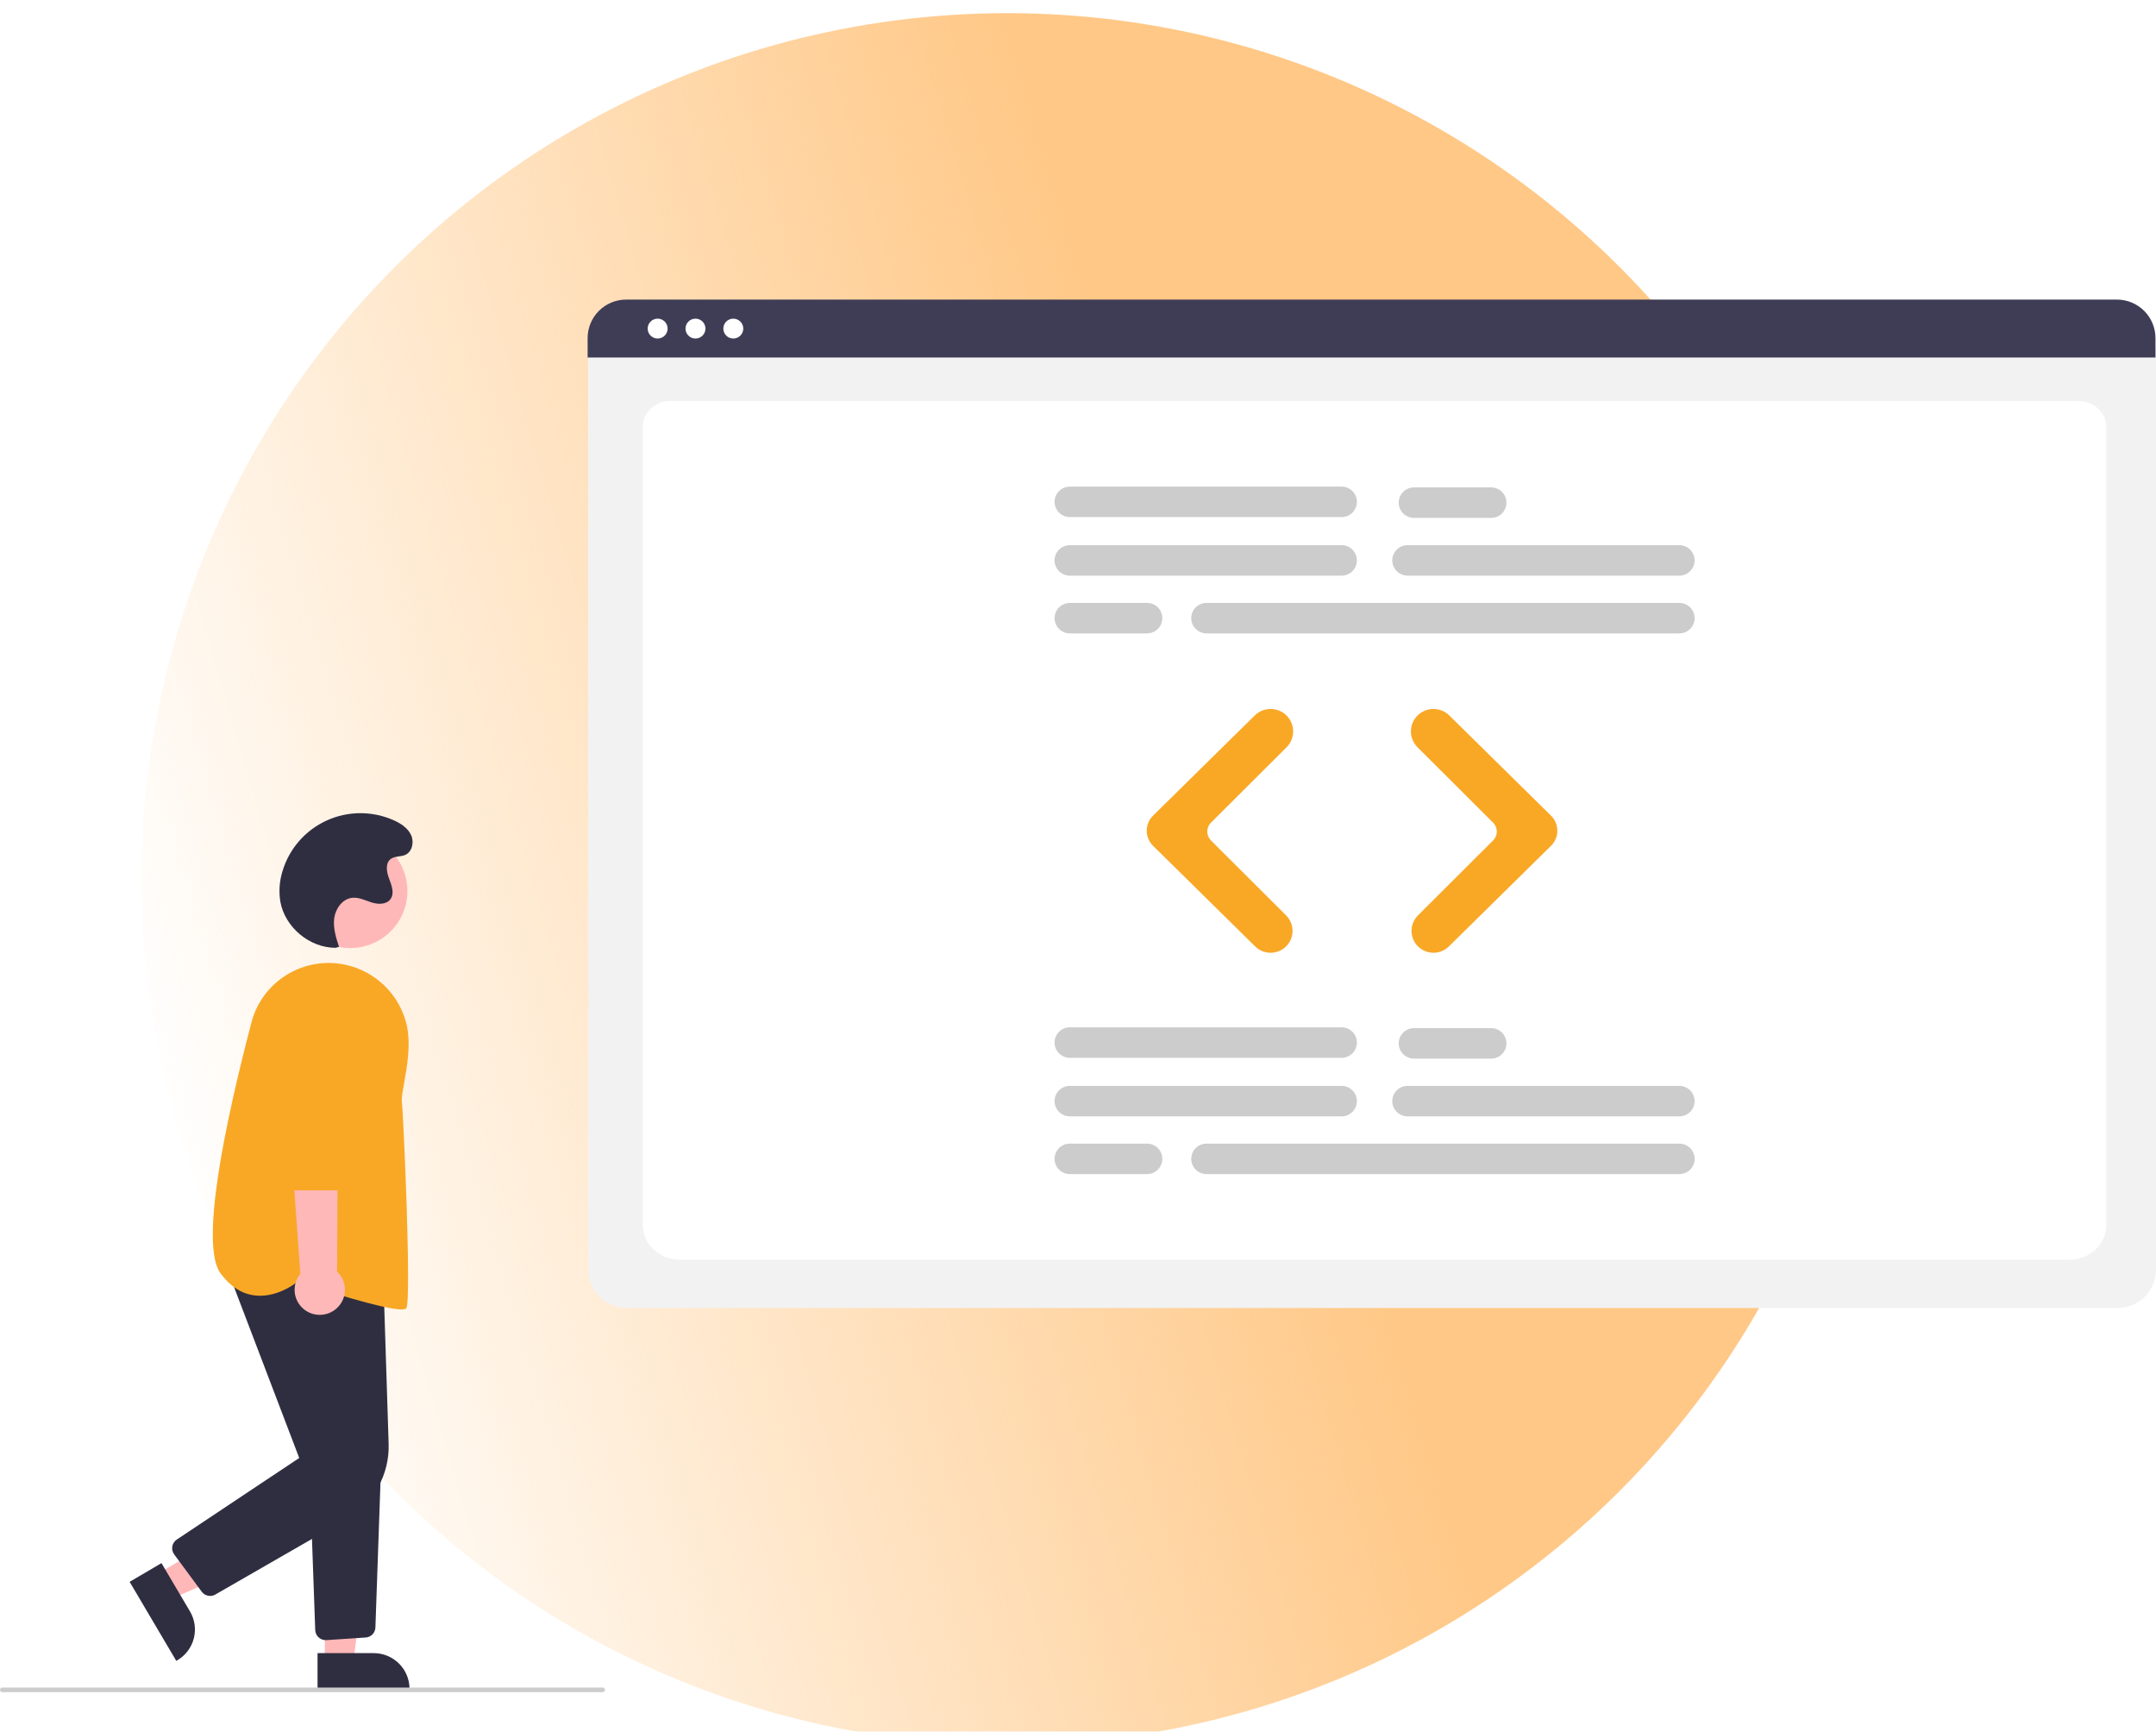 <svg width="655" height="526" viewBox="0 0 655 526" fill="none" xmlns="http://www.w3.org/2000/svg">
<g filter="url(#filter0_i)">
<circle cx="306" cy="263" r="263" fill="url(#paint0_linear)"/>
</g>
<g clip-path="url(#clip0)">
<path d="M106.408 287.973C115.996 287.973 123.769 280.221 123.769 270.66C123.769 261.098 115.996 253.346 106.408 253.346C96.82 253.346 89.046 261.098 89.046 270.66C89.046 280.221 96.82 287.973 106.408 287.973Z" fill="#FFB8B8"/>
<path d="M47.744 478.129L52.14 485.577L83.039 472.212L76.55 461.221L47.744 478.129Z" fill="#FFB8B8"/>
<path d="M49.061 474.799L57.718 489.465L57.719 489.466C58.443 490.693 58.918 492.051 59.117 493.462C59.315 494.872 59.233 496.308 58.875 497.687C58.517 499.065 57.89 500.36 57.03 501.498C56.17 502.635 55.093 503.592 53.863 504.314L53.558 504.493L39.383 480.479L49.061 474.799Z" fill="#2F2E41"/>
<path d="M98.679 504.96L107.345 504.959L111.468 471.626L98.677 471.626L98.679 504.96Z" fill="#FFB8B8"/>
<path d="M96.469 502.138L113.535 502.137H113.536C114.964 502.137 116.378 502.418 117.698 502.963C119.017 503.508 120.216 504.307 121.226 505.314C122.236 506.321 123.037 507.517 123.584 508.833C124.131 510.149 124.412 511.559 124.412 512.983V513.336L96.469 513.337L96.469 502.138Z" fill="#2F2E41"/>
<path d="M63.838 484.764C63.34 484.764 62.848 484.647 62.403 484.423C61.958 484.199 61.572 483.873 61.277 483.472L52.919 472.152C52.664 471.807 52.482 471.414 52.383 470.996C52.285 470.579 52.273 470.146 52.347 469.723C52.422 469.301 52.581 468.898 52.816 468.539C53.051 468.18 53.356 467.872 53.714 467.634L90.905 442.862L68.464 384.021L116.453 387.97L118.069 438.535C118.221 443.14 117.114 447.7 114.867 451.725C112.62 455.751 109.318 459.092 105.314 461.391L65.428 484.338C64.945 484.617 64.397 484.764 63.838 484.764Z" fill="#2F2E41"/>
<path d="M98.941 498.192C98.117 498.191 97.327 497.871 96.735 497.301C96.144 496.73 95.797 495.953 95.767 495.133L94.009 445.873L115.786 444.729L114.052 494.343C114.027 495.129 113.708 495.877 113.16 496.442C112.611 497.007 111.871 497.347 111.084 497.397L99.157 498.185C99.084 498.19 99.012 498.192 98.941 498.192Z" fill="#2F2E41"/>
<path d="M122.007 397.752C116.466 397.752 97.113 391.538 90.395 389.322C89.39 390.124 83.868 394.242 77.423 393.489C73.446 393.024 69.945 390.779 67.017 386.817C60.552 378.066 68.537 340.539 76.376 310.599C77.947 304.547 81.81 299.338 87.152 296.067C92.495 292.797 98.901 291.719 105.024 293.061C109.462 294.038 113.538 296.229 116.796 299.389C120.053 302.55 122.363 306.553 123.464 310.95C124.94 316.94 123.671 323.986 122.744 329.132C122.308 331.551 121.964 333.462 122.081 334.401C122.536 338.03 125.064 394.946 123.439 397.376C123.266 397.635 122.765 397.752 122.007 397.752Z" fill="#F9A826"/>
<path d="M101.737 397.853C102.628 397.192 103.362 396.344 103.889 395.37C104.415 394.395 104.721 393.317 104.784 392.212C104.848 391.106 104.667 390.001 104.256 388.973C103.844 387.944 103.212 387.019 102.403 386.26L102.746 317.291L86.456 319.996L91.241 386.94C90.054 388.38 89.438 390.204 89.51 392.066C89.581 393.929 90.335 395.7 91.629 397.046C92.922 398.391 94.666 399.216 96.529 399.365C98.392 399.514 100.245 398.976 101.737 397.853Z" fill="#FFB8B8"/>
<path d="M105.505 361.584H87.959C87.121 361.581 86.318 361.25 85.723 360.662C85.128 360.074 84.788 359.276 84.778 358.44L84.347 311.006C84.332 309.366 84.644 307.739 85.263 306.22C85.883 304.7 86.798 303.319 87.957 302.154C89.115 300.99 90.494 300.066 92.013 299.436C93.531 298.807 95.16 298.483 96.805 298.485C98.45 298.487 100.078 298.815 101.595 299.448C103.112 300.081 104.489 301.009 105.644 302.176C106.8 303.343 107.712 304.727 108.328 306.248C108.944 307.769 109.251 309.396 109.232 311.037L108.686 358.448C108.673 359.282 108.333 360.078 107.738 360.664C107.143 361.251 106.341 361.581 105.505 361.584Z" fill="#F9A826"/>
<path d="M101.987 287.901C94.038 287.915 86.539 281.65 85.162 273.843C84.668 270.776 84.891 267.637 85.811 264.669C86.811 261.291 88.525 258.166 90.838 255.505C93.151 252.843 96.01 250.707 99.221 249.241C102.432 247.774 105.921 247.011 109.453 247.003C112.985 246.996 116.478 247.743 119.695 249.195C121.822 250.154 123.916 251.533 124.89 253.648C125.864 255.763 125.254 258.72 123.124 259.672C121.732 260.294 119.986 259.988 118.751 260.881C116.977 262.164 117.434 264.893 118.226 266.93C119.018 268.967 119.914 271.432 118.586 273.17C117.349 274.789 114.876 274.739 112.928 274.13C110.98 273.52 109.057 272.499 107.026 272.707C104.064 273.01 101.936 275.948 101.542 278.891C101.148 281.834 102.075 284.776 102.991 287.602L101.987 287.901Z" fill="#2F2E41"/>
<path d="M183.079 514H0.707C0.519 514 0.34 513.926 0.207 513.793C0.074 513.661 0 513.482 0 513.295C0 513.108 0.074 512.929 0.207 512.797C0.34 512.664 0.519 512.59 0.707 512.59H183.079C183.267 512.59 183.446 512.664 183.579 512.797C183.711 512.929 183.786 513.108 183.786 513.295C183.786 513.482 183.711 513.661 183.579 513.793C183.446 513.926 183.267 514 183.079 514Z" fill="#CCCCCC"/>
<path d="M643.337 397.313H190.348C187.256 397.309 184.291 396.083 182.105 393.902C179.918 391.722 178.688 388.766 178.685 385.682V107.138C178.687 104.879 179.588 102.713 181.19 101.116C182.792 99.518 184.964 98.62 187.229 98.617H646.308C648.612 98.62 650.822 99.534 652.451 101.159C654.081 102.784 654.997 104.987 655 107.285V385.682C654.997 388.766 653.767 391.722 651.58 393.902C649.394 396.083 646.429 397.309 643.337 397.313Z" fill="#F2F2F2"/>
<path d="M628.69 382.628H206.517C200.328 382.628 195.293 377.926 195.293 372.147V129.588C195.293 125.302 199.024 121.815 203.61 121.815H631.459C636.121 121.815 639.914 125.359 639.914 129.716V372.147C639.914 377.926 634.879 382.628 628.69 382.628Z" fill="white"/>
<path d="M654.838 108.587H178.521V102.666C178.525 99.572 179.76 96.606 181.955 94.419C184.149 92.232 187.124 91.003 190.227 91H643.132C646.234 91.002 649.209 92.232 651.404 94.419C653.598 96.606 654.833 99.572 654.838 102.666V108.587Z" fill="#3F3D56"/>
<path d="M199.794 102.831C201.467 102.831 202.822 101.479 202.822 99.811C202.822 98.144 201.467 96.792 199.794 96.792C198.122 96.792 196.767 98.144 196.767 99.811C196.767 101.479 198.122 102.831 199.794 102.831Z" fill="white"/>
<path d="M211.287 102.831C212.96 102.831 214.315 101.479 214.315 99.811C214.315 98.144 212.96 96.792 211.287 96.792C209.615 96.792 208.26 98.144 208.26 99.811C208.26 101.479 209.615 102.831 211.287 102.831Z" fill="white"/>
<path d="M222.78 102.831C224.452 102.831 225.808 101.479 225.808 99.811C225.808 98.144 224.452 96.792 222.78 96.792C221.108 96.792 219.752 98.144 219.752 99.811C219.752 101.479 221.108 102.831 222.78 102.831Z" fill="white"/>
<path d="M407.588 174.851H325.02C323.789 174.851 322.608 174.363 321.738 173.495C320.867 172.627 320.378 171.45 320.378 170.222C320.378 168.995 320.867 167.818 321.738 166.95C322.608 166.082 323.789 165.594 325.02 165.594H407.588C408.819 165.594 409.999 166.082 410.87 166.95C411.74 167.818 412.229 168.995 412.229 170.222C412.229 171.45 411.74 172.627 410.87 173.495C409.999 174.363 408.819 174.851 407.588 174.851Z" fill="#CCCCCC"/>
<path d="M510.187 174.851H427.619C426.388 174.851 425.208 174.363 424.337 173.495C423.467 172.627 422.978 171.45 422.978 170.222C422.978 168.995 423.467 167.818 424.337 166.95C425.208 166.082 426.388 165.594 427.619 165.594H510.187C511.418 165.594 512.599 166.082 513.469 166.95C514.34 167.818 514.829 168.995 514.829 170.222C514.829 171.45 514.34 172.627 513.469 173.495C512.599 174.363 511.418 174.851 510.187 174.851Z" fill="#CCCCCC"/>
<path d="M510.187 192.39H366.548C365.317 192.39 364.137 191.903 363.266 191.035C362.396 190.167 361.907 188.99 361.907 187.762C361.907 186.534 362.396 185.357 363.266 184.489C364.137 183.621 365.317 183.134 366.548 183.134H510.187C511.418 183.134 512.599 183.621 513.469 184.489C514.34 185.357 514.829 186.534 514.829 187.762C514.829 188.99 514.34 190.167 513.469 191.035C512.599 191.903 511.418 192.39 510.187 192.39Z" fill="#CCCCCC"/>
<path d="M407.588 157.068H325.02C323.79 157.066 322.611 156.578 321.742 155.71C320.873 154.842 320.384 153.666 320.384 152.439C320.384 151.213 320.873 150.036 321.742 149.168C322.611 148.301 323.79 147.812 325.02 147.811H407.588C408.198 147.81 408.802 147.929 409.366 148.161C409.93 148.394 410.442 148.735 410.874 149.164C411.305 149.594 411.648 150.105 411.881 150.667C412.115 151.229 412.235 151.831 412.235 152.439C412.235 153.048 412.115 153.65 411.881 154.212C411.648 154.774 411.305 155.284 410.874 155.714C410.442 156.144 409.93 156.485 409.366 156.717C408.802 156.949 408.198 157.068 407.588 157.068Z" fill="#CCCCCC"/>
<path d="M453.025 157.312H429.574C428.343 157.312 427.162 156.824 426.292 155.956C425.421 155.088 424.932 153.911 424.932 152.683C424.932 151.456 425.421 150.278 426.292 149.41C427.162 148.542 428.343 148.055 429.574 148.055H453.025C454.256 148.055 455.436 148.542 456.307 149.41C457.177 150.278 457.666 151.456 457.666 152.683C457.666 153.911 457.177 155.088 456.307 155.956C455.436 156.824 454.256 157.312 453.025 157.312Z" fill="#CCCCCC"/>
<path d="M348.471 192.39H325.02C323.79 192.389 322.611 191.901 321.742 191.033C320.873 190.165 320.384 188.989 320.384 187.762C320.384 186.535 320.873 185.359 321.742 184.491C322.611 183.623 323.79 183.135 325.02 183.134H348.471C349.081 183.133 349.685 183.252 350.249 183.484C350.813 183.717 351.325 184.057 351.757 184.487C352.189 184.917 352.531 185.428 352.765 185.989C352.998 186.551 353.118 187.154 353.118 187.762C353.118 188.37 352.998 188.973 352.765 189.535C352.531 190.096 352.189 190.607 351.757 191.037C351.325 191.467 350.813 191.808 350.249 192.04C349.685 192.272 349.081 192.391 348.471 192.39Z" fill="#CCCCCC"/>
<path d="M407.588 339.093H325.02C323.789 339.093 322.608 338.605 321.738 337.737C320.867 336.869 320.378 335.692 320.378 334.464C320.378 333.237 320.867 332.06 321.738 331.192C322.608 330.324 323.789 329.836 325.02 329.836H407.588C408.197 329.836 408.801 329.956 409.364 330.188C409.927 330.421 410.439 330.762 410.87 331.192C411.301 331.621 411.643 332.132 411.876 332.693C412.109 333.255 412.229 333.857 412.229 334.464C412.229 335.072 412.109 335.674 411.876 336.236C411.643 336.797 411.301 337.307 410.87 337.737C410.439 338.167 409.927 338.508 409.364 338.741C408.801 338.973 408.197 339.093 407.588 339.093Z" fill="#CCCCCC"/>
<path d="M510.187 339.093H427.619C426.388 339.093 425.208 338.605 424.337 337.737C423.467 336.869 422.978 335.692 422.978 334.464C422.978 333.237 423.467 332.06 424.337 331.192C425.208 330.324 426.388 329.836 427.619 329.836H510.187C510.797 329.836 511.401 329.956 511.964 330.188C512.527 330.421 513.038 330.762 513.469 331.192C513.9 331.621 514.242 332.132 514.476 332.693C514.709 333.255 514.829 333.857 514.829 334.464C514.829 335.072 514.709 335.674 514.476 336.236C514.242 336.797 513.9 337.307 513.469 337.737C513.038 338.167 512.527 338.508 511.964 338.741C511.401 338.973 510.797 339.093 510.187 339.093Z" fill="#CCCCCC"/>
<path d="M510.187 356.632H366.548C365.317 356.632 364.137 356.145 363.266 355.277C362.396 354.409 361.907 353.231 361.907 352.004C361.907 350.776 362.396 349.599 363.266 348.731C364.137 347.863 365.317 347.375 366.548 347.375H510.187C510.797 347.375 511.402 347.494 511.965 347.726C512.529 347.958 513.041 348.299 513.473 348.729C513.905 349.159 514.247 349.669 514.481 350.231C514.714 350.793 514.835 351.396 514.835 352.004C514.835 352.612 514.714 353.215 514.481 353.777C514.247 354.338 513.905 354.849 513.473 355.279C513.041 355.709 512.529 356.049 511.965 356.282C511.402 356.514 510.797 356.633 510.187 356.632Z" fill="#CCCCCC"/>
<path d="M407.588 321.31H325.02C323.789 321.31 322.608 320.822 321.738 319.954C320.867 319.086 320.378 317.909 320.378 316.681C320.378 315.454 320.867 314.276 321.738 313.408C322.608 312.54 323.789 312.053 325.02 312.053H407.588C408.819 312.053 409.999 312.54 410.87 313.408C411.74 314.276 412.229 315.454 412.229 316.681C412.229 317.909 411.74 319.086 410.87 319.954C409.999 320.822 408.819 321.31 407.588 321.31Z" fill="#CCCCCC"/>
<path d="M453.025 321.553H429.574C428.343 321.553 427.162 321.066 426.292 320.198C425.421 319.33 424.932 318.152 424.932 316.925C424.932 315.697 425.421 314.52 426.292 313.652C427.162 312.784 428.343 312.296 429.574 312.296H453.025C454.256 312.296 455.436 312.784 456.307 313.652C457.177 314.52 457.666 315.697 457.666 316.925C457.666 318.152 457.177 319.33 456.307 320.198C455.436 321.066 454.256 321.553 453.025 321.553Z" fill="#CCCCCC"/>
<path d="M348.471 356.632H325.02C323.789 356.632 322.608 356.145 321.738 355.277C320.867 354.409 320.378 353.231 320.378 352.004C320.378 350.776 320.867 349.599 321.738 348.731C322.608 347.863 323.789 347.375 325.02 347.375H348.471C349.081 347.375 349.685 347.494 350.249 347.726C350.813 347.958 351.325 348.299 351.757 348.729C352.188 349.159 352.531 349.669 352.764 350.231C352.998 350.793 353.118 351.396 353.118 352.004C353.118 352.612 352.998 353.215 352.764 353.777C352.531 354.338 352.188 354.849 351.757 355.279C351.325 355.709 350.813 356.049 350.249 356.282C349.685 356.514 349.081 356.633 348.471 356.632Z" fill="#CCCCCC"/>
<path d="M386.024 289.403C384.272 289.407 382.589 288.72 381.342 287.492L350.304 256.928C349.695 256.328 349.211 255.614 348.881 254.826C348.551 254.038 348.381 253.192 348.381 252.338C348.381 251.484 348.551 250.639 348.881 249.851C349.211 249.063 349.695 248.348 350.304 247.748L381.217 217.307C382.504 216.045 384.239 215.341 386.045 215.346C387.85 215.352 389.581 216.068 390.861 217.338C392.142 218.618 392.861 220.353 392.861 222.162C392.861 223.97 392.142 225.705 390.861 226.985L367.89 249.892C367.175 250.608 366.773 251.577 366.773 252.587C366.773 253.598 367.175 254.567 367.89 255.282L390.736 278.065C391.669 278.993 392.305 280.177 392.562 281.466C392.82 282.755 392.688 284.092 392.183 285.306C391.679 286.52 390.824 287.558 389.727 288.287C388.631 289.016 387.342 289.405 386.024 289.403V289.403Z" fill="#F9A826"/>
<path d="M435.48 289.402C434.162 289.404 432.873 289.016 431.777 288.287C430.68 287.557 429.825 286.52 429.321 285.306C428.816 284.091 428.684 282.755 428.942 281.466C429.199 280.177 429.835 278.993 430.768 278.065L453.614 255.282C454.329 254.567 454.731 253.598 454.731 252.587C454.731 251.577 454.329 250.608 453.614 249.892L430.643 226.985C430.008 226.352 429.504 225.6 429.16 224.772C428.817 223.944 428.64 223.057 428.64 222.161C428.64 221.265 428.817 220.378 429.16 219.551C429.504 218.723 430.008 217.971 430.643 217.338C431.923 216.067 433.654 215.352 435.459 215.346C437.265 215.341 439 216.045 440.288 217.307L471.2 247.748C471.809 248.348 472.293 249.063 472.623 249.851C472.954 250.639 473.124 251.484 473.124 252.338C473.124 253.192 472.954 254.037 472.623 254.825C472.293 255.613 471.809 256.328 471.2 256.928L440.162 287.492C438.915 288.72 437.233 289.406 435.48 289.402Z" fill="#F9A826"/>
</g>
<defs>
<filter id="filter0_i" x="43" y="0" width="526" height="530" filterUnits="userSpaceOnUse" color-interpolation-filters="sRGB">
<feFlood flood-opacity="0" result="BackgroundImageFix"/>
<feBlend mode="normal" in="SourceGraphic" in2="BackgroundImageFix" result="shape"/>
<feColorMatrix in="SourceAlpha" type="matrix" values="0 0 0 0 0 0 0 0 0 0 0 0 0 0 0 0 0 0 127 0" result="hardAlpha"/>
<feOffset dy="4"/>
<feGaussianBlur stdDeviation="9.5"/>
<feComposite in2="hardAlpha" operator="arithmetic" k2="-1" k3="1"/>
<feColorMatrix type="matrix" values="0 0 0 0 0.321 0 0 0 0 0.31 0 0 0 0 0.31 0 0 0 0.25 0"/>
<feBlend mode="normal" in2="shape" result="effect1_innerShadow"/>
</filter>
<linearGradient id="paint0_linear" x1="306" y1="-4.89503e-06" x2="-22.5" y2="97" gradientUnits="userSpaceOnUse">
<stop stop-color="#FFC887"/>
<stop offset="1" stop-color="#FFC887" stop-opacity="0"/>
</linearGradient>
<clipPath id="clip0">
<rect width="655" height="423" fill="white" transform="translate(0 91)"/>
</clipPath>
</defs>
</svg>
